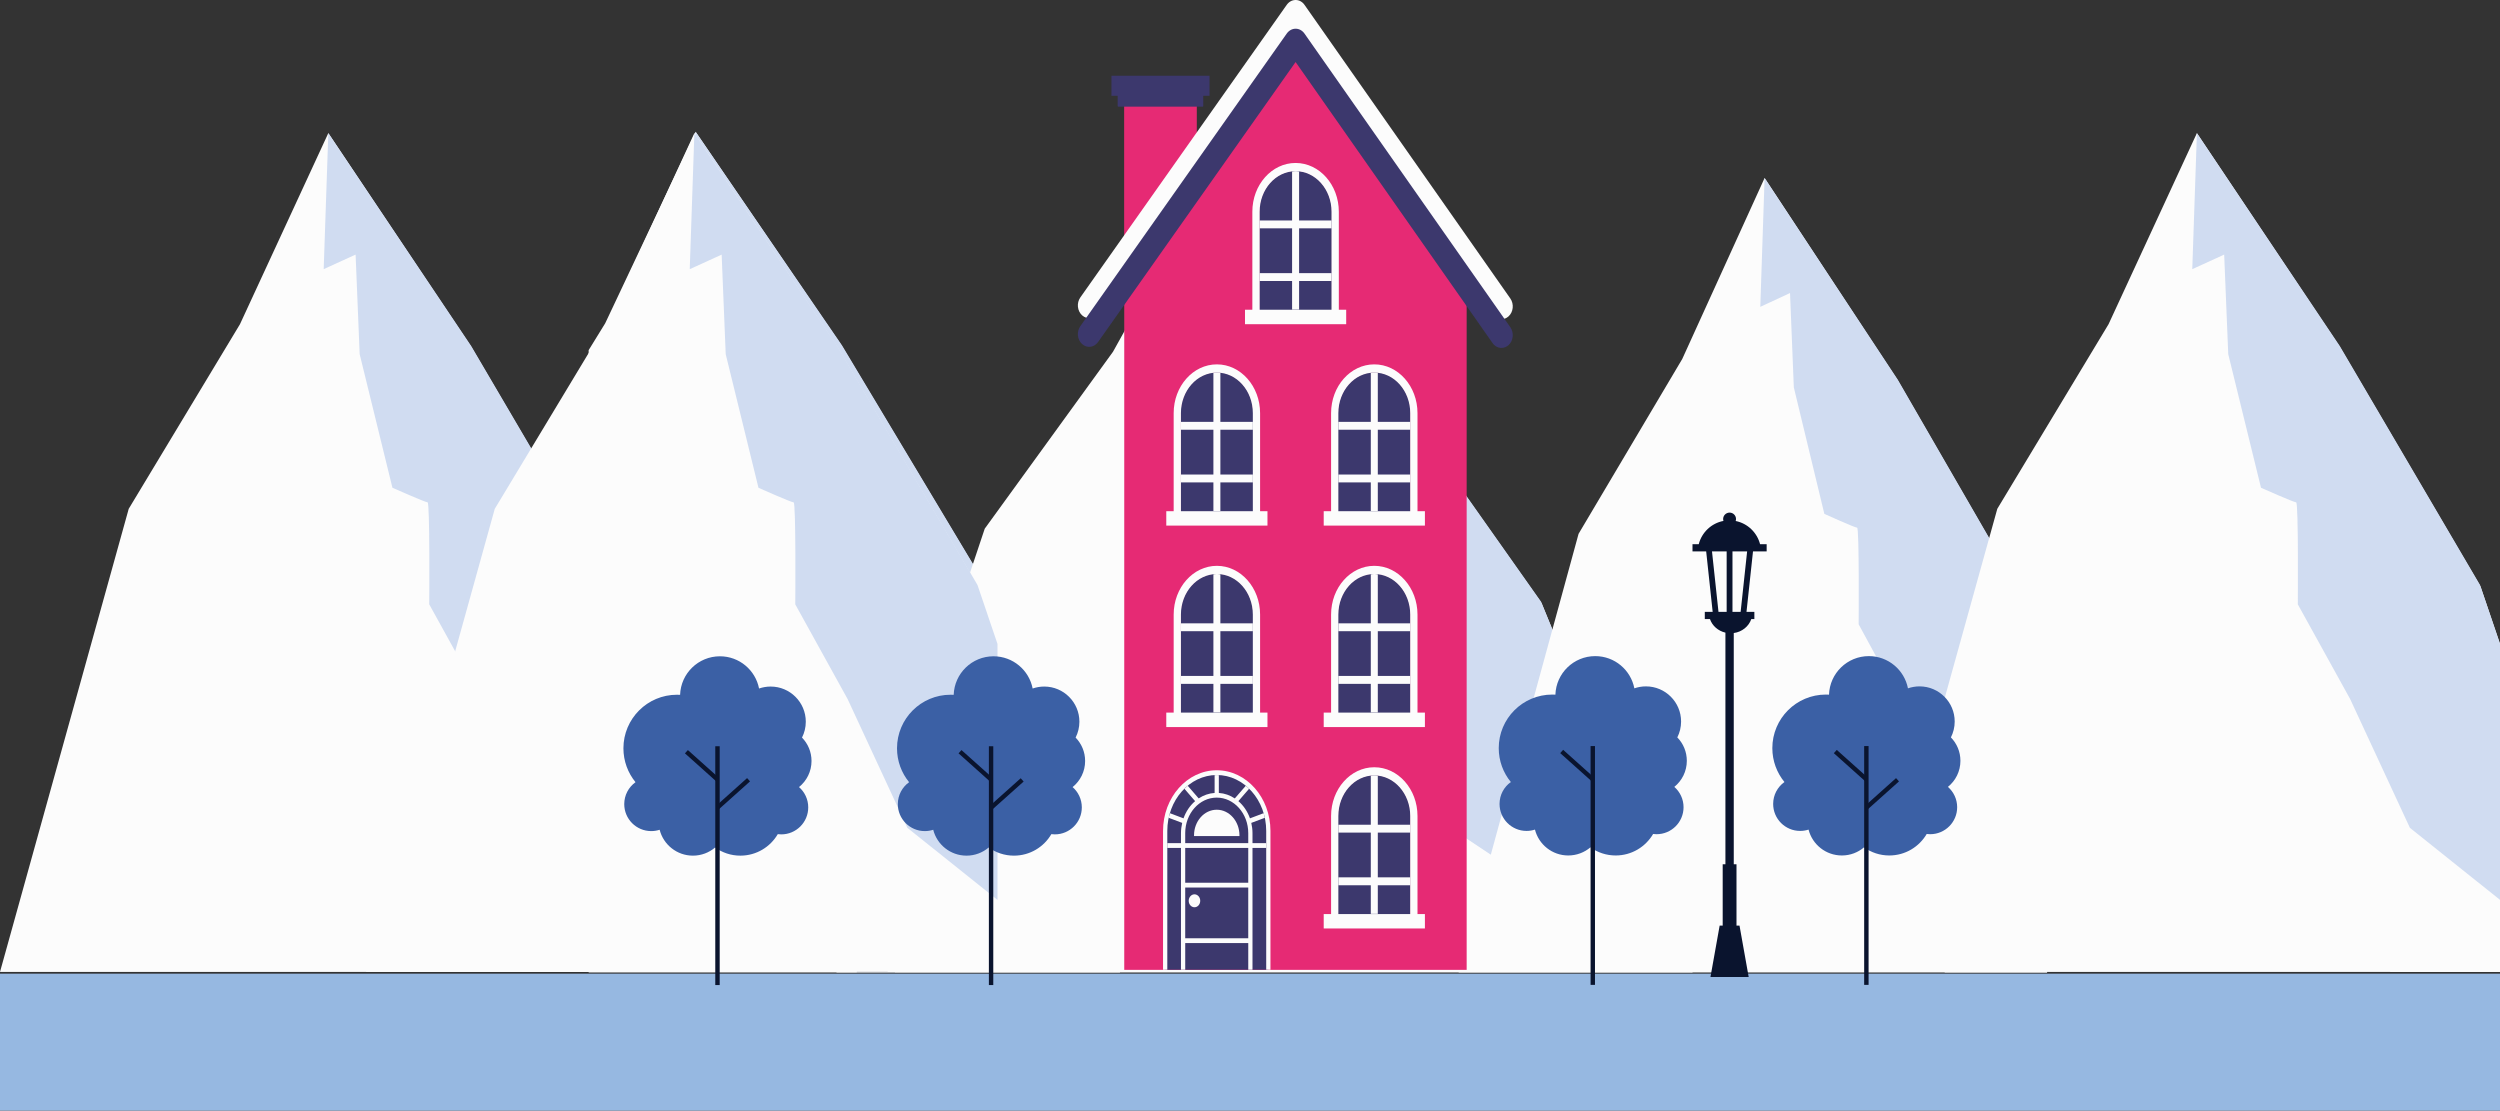 <svg id="_Слой_2" xmlns="http://www.w3.org/2000/svg" width="1851.31" height="822.42" viewBox="0 0 1851.31 822.42"><rect x="0" y="0" width="1851.31" height="822.42" fill="#333333" stroke="none"/><g id="House_241575072"><g id="House_241575072-2"><g><g><path d="M435.91 720.14H829.31L730.08 434.09 623.44 256.23 515.13 97.6 448.16 239.41 435.91 259.3V720.14z" fill="#fcfcfc"/><path d="M515.13 97.6l-3.52 100.94 24.2-10.81 3.08 73.91 24.81 99.14s24.8 10.82 26.67 10.82 1.24 75.73 1.24 75.73l39.68 70.3 45.27 95.54 72.12 56.49 80.62 50.47-99.63-287.24-106.23-177.27-108.31-158.04z" fill="#d0dcf1"/></g><g><path d="M619.38 720.14 729.22 391.5 824.18 260.52 899.58 124.92 1021.54 276.59 1141.62 446.68 1253.32 720.14H619.38z" fill="#fcfcfc"/><path d="M899.58 124.92l-3.96 96.53 27.23-10.34 3.49 70.67 27.92 94.77s27.93 10.36 30.03 10.36 1.39 72.39 1.39 72.39l44.69 67.22 50.96 91.34 81.23 54.01 90.77 48.27-112.18-274.63-119.62-169.49-121.95-151.11z" fill="#d0dcf1"/></g></g><g><path d="M1515.91 493.04 1440.02 720.14H1515.91V493.04z" fill="#fcfcfc"/><g><path d="M1515.91 490.02 1502.48 449.82 1405.36 281.72 1306.73 131.82 1245.75 265.83 1168.97 395.31 1080.13 720.12h435.78V490.02z" fill="#fcfcfc"/><path d="M1515.91 490.01l-13.8-41.32-96.75-167.53-98.63-149.35-3.19 95.41 22.02-10.22 2.81 69.84 22.61 93.7s22.58 10.22 24.26 10.22 1.14 71.55 1.14 71.55l36.13 66.44 41.22 90.29 62.19 50.54v-179.58z" fill="#d0dcf1"/></g></g><path d="M0 721.02h1851.31v101.4H0z" fill="#96b8e1"/><g><path d="M467.58 479.97 386.14 719.75h81.44V479.97z" fill="#fcfcfc"/><g><path d="M467.58 476.78 453.17 434.34 348.96 256.86 243.13 98.58 177.71 240.07 95.32 376.79.0 719.73H467.58V476.78z" fill="#fcfcfc"/><path d="M467.58 476.77l-14.81-43.62-103.81-176.88L243.13 98.58l-3.43 100.73 23.63-10.79 3.01 73.74 24.26 98.93s24.23 10.79 26.03 10.79 1.22 75.54 1.22 75.54l38.77 70.15 44.23 95.33 66.73 53.36v-189.61z" fill="#d0dcf1"/></g></g><g><path d="M671.95 402.06H625.22L633.52 452.18H665.31L671.95 402.06z" fill="#fcfcfc"/><path d="M676.05 404.72v-5.33h-4.88c-2.22-8.67-9.23-15.4-18.07-17.18.16-.46.26-.95.26-1.46.0-2.63-2.14-4.76-4.76-4.76s-4.78 2.13-4.78 4.76c0 .5.1.96.24 1.41-8.95 1.71-16.06 8.49-18.3 17.23h-4.63v5.33h10.13l4.81 44.78h-5.83v5.34h3.81c1.7 4.98 6.04 8.79 11.45 10.05v171.54h-2.02v45.42h-2.25l-6.8 38.05h28.29l-6.78-38.05h-2.25v-45.42h-2.02v-171.25c6.12-.84 11.12-4.9 12.99-10.34h2.27v-5.34h-5.83l4.82-44.78h10.12zm-40.47.0h10.85v44.78h-6.05l-4.81-44.78zm21.21 44.78h-6.05v-44.78h10.85l-4.81 44.78z" fill="#0a142e"/></g><g><path d="M1304.16 405.66H1257.43L1265.73 455.77H1297.51L1304.16 405.66z" fill="#fcfcfc"/><path d="M1308.25 408.32v-5.33h-4.88c-2.23-8.67-9.24-15.4-18.07-17.18.16-.46.26-.95.26-1.46.0-2.63-2.14-4.76-4.76-4.76s-4.78 2.13-4.78 4.76c0 .5.1.96.24 1.41-8.95 1.71-16.06 8.49-18.3 17.23h-4.63v5.33h10.13l4.81 44.78h-5.83v5.34h3.82c1.7 4.98 6.04 8.79 11.45 10.05v171.54h-2.02v45.42h-2.25l-6.8 38.05h28.3l-6.79-38.05h-2.24v-45.42h-2.02V468.78c6.12-.84 11.12-4.9 12.99-10.34h2.27v-5.34h-5.83l4.82-44.78h10.12zm-40.47.0h10.85v44.78h-6.05l-4.81-44.78zm21.21 44.78h-6.05v-44.78h10.85l-4.81 44.78z" fill="#0a142e"/></g><g><g><path d="M832.46 76.51h53.8v107.16H832.46z" fill="#e62a74"/><path d="M827.77 63.95h63.18V78.8H827.77z" fill="#3c386d"/><path d="M823.05 56.08h72.62V70.93H890.95V78.8H827.77V70.93H823.05V56.08z" fill="#3c386d"/></g><path d="M1111.88 236.38c1.8.0 3.62-.67 5.18-2.05 3.63-3.24 4.24-9.18 1.38-13.29L966.01 3.58c-1.58-2.27-4-3.58-6.56-3.58h-.01c-2.56.0-4.97 1.31-6.56 3.56l-152.87 216.69c-2.89 4.09-2.28 10.03 1.35 13.29 3.62 3.25 8.89 2.58 11.78-1.51L959.42 24.67l145.85 208.12c1.68 2.35 4.11 3.59 6.62 3.59z" fill="#fcfcfc"/><path d="M832.53 718.19H1086.1V211.17L959.45 30.72 832.53 211.17V718.19z" fill="#e62a74"/><path d="M1111.88 257.64c1.8.0 3.62-.66 5.18-2.02 3.63-3.25 4.24-9.2 1.38-13.29L966.01 24.87c-1.58-2.26-4-3.61-6.56-3.61h-.01c-2.56.0-4.97 1.33-6.56 3.57l-152.87 216.69c-2.89 4.09-2.28 10.03 1.35 13.28 3.62 3.26 8.89 2.58 11.78-1.52L959.42 45.94l145.85 208.11c1.68 2.38 4.11 3.59 6.62 3.59z" fill="#3c386d"/><g><path d="M986.29 232.24v-75.48c0-16.72-12.06-30.31-26.88-30.31s-26.87 13.59-26.87 30.31v75.48h53.75z" fill="#3c386d"/><path d="M921.95 229.39v10.68h74.94v-10.68h-5.46v-72.6c0-19.93-14.36-36.11-32.02-36.11s-32.02 16.18-32.02 36.11v72.6h-5.44zm64.08.0h-53.23v-72.6c0-16.58 11.92-30.02 26.61-30.02s26.62 13.44 26.62 30.02v72.6z" fill="#fcfcfc"/><path d="M932.8 169.1v-5.83h24.02v-36.27c.86-.08 1.71-.3 2.59-.3s1.74.22 2.6.3v36.27h24.02v5.83h-24.02v33.17h24.02v5.82h-24.02v21.18h-5.19v-21.18H932.8v-5.82h24.02v-33.17H932.8z" fill="#fcfcfc"/></g><g><g><path d="M1044.57 381.39v-75.5c0-16.71-12.05-30.31-26.87-30.31s-26.86 13.6-26.86 30.31v75.5h53.74z" fill="#3c386d"/><path d="M980.24 378.56v10.66h74.94v-10.66h-5.49v-72.63c0-19.92-14.34-36.11-32-36.11s-31.99 16.19-31.99 36.11v72.63h-5.47zm64.07.0h-53.23v-72.63c0-16.6 11.92-30.02 26.61-30.02s26.62 13.41 26.62 30.02v72.63z" fill="#fcfcfc"/><path d="M991.1 318.25v-5.85h24.01v-36.25c.87-.11 1.72-.28 2.59-.28s1.73.17 2.6.28v36.25h24.02v5.85h-24.02v33.14h24.02v5.85h-24.02v21.2h-5.19v-21.2h-24.01v-5.85h24.01v-33.14h-24.01z" fill="#fcfcfc"/></g><g><path d="M928.01 381.39v-75.5c0-16.71-12.05-30.31-26.88-30.31s-26.86 13.6-26.86 30.31v75.5h53.74z" fill="#3c386d"/><path d="M863.66 378.56v10.66h74.93v-10.66h-5.46v-72.63c0-19.92-14.34-36.11-32-36.11s-32 16.19-32 36.11v72.63h-5.48zm64.09.0H874.5v-72.63c0-16.6 11.94-30.02 26.63-30.02s26.62 13.41 26.62 30.02v72.63z" fill="#fcfcfc"/><path d="M874.53 318.25v-5.85h24.02v-36.25c.86-.11 1.7-.28 2.59-.28s1.72.17 2.58.28v36.25h24.04v5.85h-24.04v33.14h24.04v5.85h-24.04v21.2h-5.17v-21.2h-24.02v-5.85h24.02v-33.14h-24.02z" fill="#fcfcfc"/></g></g><g><g><path d="M1044.57 530.55v-75.48c0-16.72-12.05-30.31-26.87-30.31s-26.86 13.59-26.86 30.31v75.48h53.74z" fill="#3c386d"/><path d="M980.24 527.72v10.67h74.94v-10.67h-5.49V455.1c0-19.9-14.34-36.09-32-36.09S985.7 435.2 985.7 455.1v72.62h-5.47zm64.07.0h-53.23V455.1c0-16.59 11.92-30.02 26.61-30.02s26.62 13.43 26.62 30.02v72.62z" fill="#fcfcfc"/><path d="M991.1 467.43v-5.85h24.01v-36.26c.87-.09 1.72-.29 2.59-.29s1.73.19 2.6.29v36.26h24.02v5.85h-24.02v33.12h24.02v5.85h-24.02v21.2h-5.19v-21.2h-24.01v-5.85h24.01v-33.12h-24.01z" fill="#fcfcfc"/></g><g><path d="M928.01 530.55v-75.48c0-16.72-12.05-30.31-26.88-30.31s-26.86 13.59-26.86 30.31v75.48h53.74z" fill="#3c386d"/><path d="M863.66 527.72v10.67h74.93v-10.67h-5.46V455.1c0-19.9-14.34-36.09-32-36.09s-32 16.19-32 36.09v72.62h-5.48zm64.09.0H874.5V455.1c0-16.59 11.94-30.02 26.63-30.02s26.62 13.43 26.62 30.02v72.62z" fill="#fcfcfc"/><path d="M874.53 467.43v-5.85h24.02v-36.26c.86-.09 1.7-.29 2.59-.29s1.72.19 2.58.29v36.26h24.04v5.85h-24.04v33.12h24.04v5.85h-24.04v21.2h-5.17v-21.2h-24.02v-5.85h24.02v-33.12h-24.02z" fill="#fcfcfc"/></g></g><g><path d="M1044.57 679.71v-75.48c0-16.72-12.05-30.32-26.87-30.32s-26.86 13.6-26.86 30.32v75.48h53.74z" fill="#3c386d"/><path d="M980.24 676.87v10.67h74.94v-10.67h-5.49v-72.62c0-19.91-14.34-36.08-32-36.08s-31.99 16.18-31.99 36.08v72.62h-5.47zm64.07.0h-53.23v-72.62c0-16.57 11.92-30.03 26.61-30.03s26.62 13.46 26.62 30.03v72.62z" fill="#fcfcfc"/><path d="M991.1 616.58v-5.84h24.01v-36.27c.87-.09 1.72-.28 2.59-.28s1.73.2 2.6.28v36.27h24.02v5.84h-24.02v33.12h24.02v5.85h-24.02v21.21h-5.19v-21.21h-24.01v-5.85h24.01v-33.12h-24.01z" fill="#fcfcfc"/></g><g><g><path d="M862.84 718.11V615.32c0-23.8 17.14-43.17 38.2-43.17s38.18 19.38 38.18 43.17v102.79h-76.38z" fill="#3c386d"/><path d="M937.66 718.11V615.32c0-22.81-16.43-41.4-36.62-41.4s-36.62 18.59-36.62 41.4v102.79h-3.16V615.32c0-24.79 17.84-44.93 39.78-44.93s39.76 20.14 39.76 44.93v102.79h-3.14z" fill="#fcfcfc"/></g><path d="M884.21 619.12v-.53c0-10.46 7.55-18.97 16.83-18.97s16.81 8.51 16.81 18.97v.53h-33.64z" fill="#fcfcfc"/><path d="M864.42 627.91h10.12v90.21h3.15v-19.75h46.68v19.75h3.13v-90.21h10.17v-3.54h-10.17v-7.42c0-2.62-.32-5.17-.89-7.58l10.01-3.76c-.25-1.17-.53-2.31-.86-3.43l-10.13 3.82c-1.79-5.08-4.79-9.48-8.57-12.74l7.95-9.2c-.78-.76-1.61-1.5-2.47-2.19l-8.14 9.39c-3.51-2.35-7.52-3.79-11.82-4.07v-13.16c-.49-.05-1.01-.1-1.53-.1s-1.07.05-1.59.1v13.16c-4.3.28-8.29 1.72-11.8 4.05l-8.11-9.37c-.85.7-1.69 1.45-2.47 2.21l7.94 9.18c-3.8 3.25-6.8 7.65-8.59 12.74l-10.1-3.82c-.33 1.13-.6 2.27-.86 3.43l9.98 3.76c-.56 2.42-.9 4.96-.9 7.58v7.42h-10.12v3.54zm13.26 29.34h46.68v37.58h-46.68v-37.58zm0-29.34h46.68v25.78h-46.68v-25.78zm0-10.96c0-14.52 10.47-26.3 23.34-26.3s23.34 11.79 23.34 26.3v7.42h-46.68v-7.42z" fill="#fcfcfc"/><path d="M880.27 667.06c0 2.66 1.91 4.79 4.27 4.79s4.26-2.13 4.26-4.79-1.93-4.8-4.26-4.8-4.27 2.15-4.27 4.8z" fill="#fcfcfc"/></g></g><g><g><path d="M1180.57 599.12 1178.4 596.68 1201.41 576.09 1203.59 578.54 1180.57 599.12z" fill="#0a142e"/><path d="M1239.88 582.71c5.64-4.55 9.25-11.51 9.25-19.32.0-6.74-2.68-12.86-7.04-17.32 1.79-3.54 2.8-7.53 2.8-11.75.0-14.38-11.66-26.04-26.04-26.04-3 0-5.89.52-8.57 1.45-2.64-13.59-14.6-23.86-28.97-23.86-15.97.0-28.97 12.69-29.5 28.54-.76-.05-1.53-.07-2.29-.07-21.91.0-39.67 17.75-39.67 39.66.0 9.52 3.35 18.26 8.95 25.1-5.05 3.63-8.35 9.54-8.35 16.24.0 11.04 8.95 19.98 19.99 19.98 2.18.0 4.27-.35 6.23-.99 2.79 11.02 12.77 19.17 24.65 19.17 6.26.0 11.99-2.27 16.43-6.02 5.26 3.78 11.72 6.02 18.7 6.02 11.82.0 22.15-6.4 27.72-15.92.84.11 1.69.17 2.56.17 11.04.0 19.98-8.95 19.98-19.99.0-6-2.64-11.37-6.83-15.04z" fill="#3b60a5"/></g><g><path d="M1177.86 552.48h3.26v176.84H1177.86z" fill="#0a142e"/><g><path d="M1166.35 551.38h3.27v30.88H1166.35z" transform="translate(-33.34 1059.05) rotate(-48.17)" fill="#0a142e"/><g><path d="M1851.31 479.97 1769.87 719.75H1851.31V479.97z" fill="#fcfcfc"/><g><path d="M1851.31 476.78 1836.9 434.34 1732.69 256.86 1626.86 98.58 1561.44 240.07 1479.05 376.79 1383.73 719.73H1851.31V476.78z" fill="#fcfcfc"/><path d="M1851.31 476.77l-14.81-43.62-103.81-176.88-105.83-157.68-3.43 100.73 23.63-10.79 3.01 73.74 24.26 98.93s24.23 10.79 26.03 10.79 1.22 75.54 1.22 75.54l38.77 70.15 44.23 95.33 66.73 53.36v-189.61z" fill="#d0dcf1"/></g></g></g></g></g><g><path d="M738.65 479.99 657.21 719.77H738.65V479.99z" fill="#fcfcfc"/><g><path d="M738.65 476.79 724.24 434.35 620.03 256.87 514.2 98.6 448.78 240.09 366.39 376.8 271.07 719.74H738.65V476.79z" fill="#fcfcfc"/><path d="M738.65 476.79l-14.81-43.62-103.81-176.88-105.83-157.68-3.43 100.73 23.63-10.79 3.01 73.74 24.26 98.93s24.23 10.79 26.03 10.79 1.22 75.54 1.22 75.54l38.77 70.15 44.23 95.33 66.73 53.36v-189.61z" fill="#d0dcf1"/></g></g><path d="M1442.49 582.71c5.64-4.55 9.25-11.51 9.25-19.32.0-6.74-2.68-12.86-7.05-17.32 1.79-3.54 2.81-7.53 2.81-11.75.0-14.38-11.66-26.04-26.04-26.04-3 0-5.88.52-8.57 1.45-2.64-13.59-14.6-23.86-28.97-23.86-15.97.0-28.97 12.69-29.49 28.54-.77-.05-1.53-.07-2.3-.07-21.91.0-39.67 17.75-39.67 39.66.0 9.52 3.36 18.26 8.95 25.1-5.05 3.63-8.34 9.54-8.34 16.24.0 11.04 8.95 19.98 19.99 19.98 2.17.0 4.27-.35 6.22-.99 2.8 11.02 12.78 19.17 24.66 19.17 6.26.0 11.99-2.27 16.42-6.02 5.27 3.78 11.72 6.02 18.7 6.02 11.82.0 22.14-6.4 27.71-15.92.84.11 1.7.17 2.57.17 11.04.0 19.99-8.95 19.99-19.99.0-6-2.65-11.37-6.83-15.04z" fill="#3b60a5"/><g><path d="M1380.46 552.48h3.27v176.84H1380.46z" fill="#0a142e"/><path d="M1378.16 585.97h30.88v3.27H1378.16z" transform="translate(-36.74 1079.06) rotate(-41.82)" fill="#0a142e"/><path d="M1368.95 551.38h3.27v30.88H1368.95z" transform="translate(34.28 1210.3) rotate(-48.18)" fill="#0a142e"/></g><g><g><path d="M591.7 582.84c5.64-4.55 9.25-11.51 9.25-19.32.0-6.74-2.69-12.86-7.05-17.32 1.8-3.54 2.81-7.52 2.81-11.75.0-14.38-11.66-26.04-26.04-26.04-3.01.0-5.89.52-8.57 1.45-2.64-13.59-14.61-23.86-28.97-23.86-15.98.0-28.97 12.69-29.5 28.54-.76-.05-1.52-.07-2.3-.07-21.91.0-39.67 17.75-39.67 39.66.0 9.52 3.36 18.26 8.95 25.1-5.05 3.63-8.34 9.54-8.34 16.24.0 11.04 8.95 19.98 19.98 19.98 2.18.0 4.27-.35 6.23-.99 2.79 11.02 12.77 19.17 24.65 19.17 6.26.0 11.99-2.27 16.42-6.03 5.27 3.78 11.72 6.03 18.7 6.03 11.82.0 22.15-6.4 27.72-15.92.84.11 1.7.17 2.57.17 11.04.0 19.98-8.95 19.98-19.99.0-6-2.64-11.37-6.83-15.04z" fill="#3b60a5"/><g><path d="M529.68 552.62h3.27v176.84H529.68z" fill="#0a142e"/><path d="M527.38 586.1h30.88v3.27H527.38z" transform="translate(-253.62 511.79) rotate(-41.83)" fill="#0a142e"/><path d="M518.17 551.51h3.27v30.88H518.17z" transform="translate(-249.31 576.17) rotate(-48.17)" fill="#0a142e"/></g></g><g><path d="M794.31 582.84c5.64-4.55 9.25-11.51 9.25-19.32.0-6.74-2.69-12.86-7.05-17.32 1.79-3.54 2.81-7.52 2.81-11.75.0-14.38-11.66-26.04-26.04-26.04-3.01.0-5.89.52-8.58 1.45-2.64-13.59-14.61-23.86-28.98-23.86-15.97.0-28.97 12.69-29.49 28.54-.76-.05-1.53-.07-2.3-.07-21.91.0-39.67 17.75-39.67 39.66.0 9.52 3.36 18.26 8.95 25.1-5.05 3.63-8.35 9.54-8.35 16.24.0 11.04 8.95 19.98 19.99 19.98 2.17.0 4.27-.35 6.22-.99 2.8 11.02 12.77 19.17 24.66 19.17 6.26.0 11.99-2.27 16.42-6.03 5.26 3.78 11.72 6.03 18.7 6.03 11.82.0 22.14-6.4 27.71-15.92.84.11 1.7.17 2.56.17 11.04.0 19.99-8.95 19.99-19.99.0-6-2.64-11.37-6.83-15.04z" fill="#3b60a5"/><g><path d="M732.29 552.62h3.26v176.84H732.29z" fill="#0a142e"/><path d="M729.99 586.1h30.88v3.27H729.99z" transform="translate(-202.02 646.36) rotate(-41.79)" fill="#0a142e"/><path d="M720.78 551.51h3.27v30.88H720.78z" transform="translate(-181.8 727.29) rotate(-48.18)" fill="#0a142e"/></g></g></g></g></g></svg>